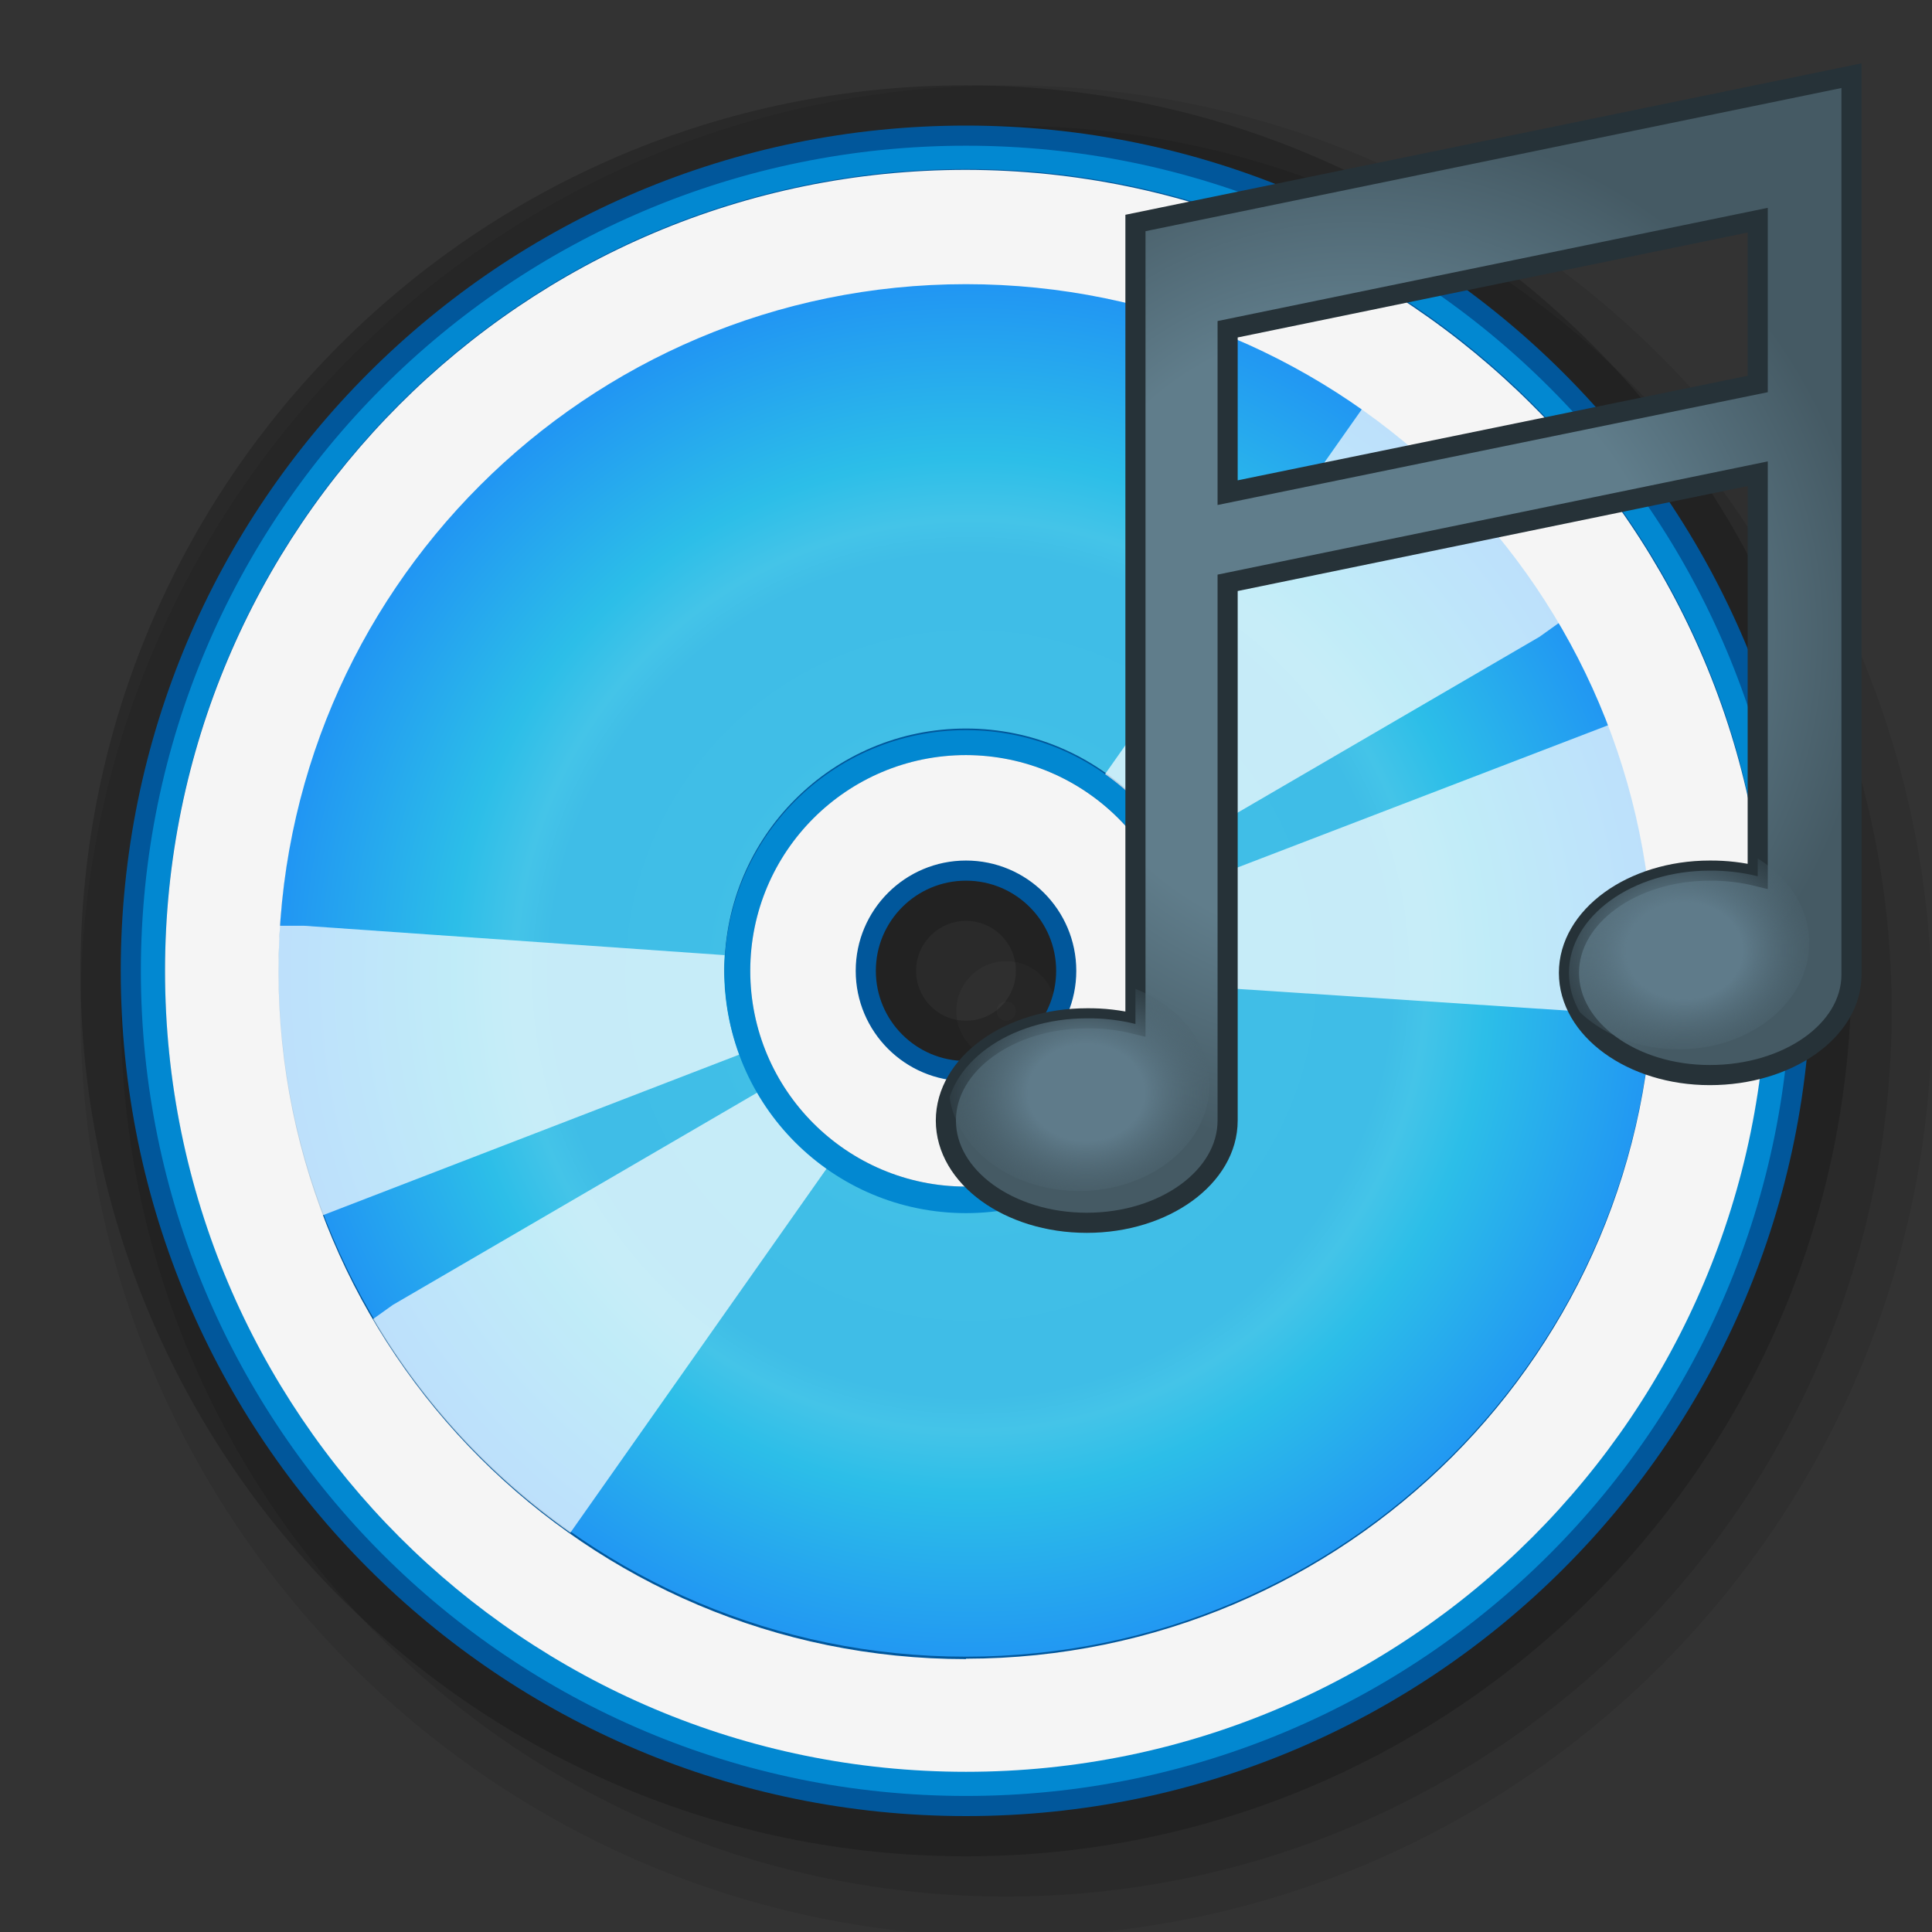 <?xml version="1.0" encoding="iso-8859-1"?>
<!-- Generator: Adobe Illustrator 21.0.0, SVG Export Plug-In . SVG Version: 6.00 Build 0)  -->
<svg version="1.1" id="&#x5176;&#x4ED6;" xmlns="http://www.w3.org/2000/svg" xmlns:xlink="http://www.w3.org/1999/xlink" x="0px"
	 y="0px" viewBox="0 0 48 48" style="enable-background:new 0 0 48 48;" xml:space="preserve">
<rect x="0" y="0" width="48" height="48" fill="#333333" stroke="none"/>
<title>画板 22</title>
<g id="&#x5149;&#x76D8;-&#x97F3;&#x4E50;">
	<path style="opacity:0.2;enable-background:new    ;" d="M24,46.12c-12.15,0-22-9.85-22-22s9.85-22,22-22s22,9.85,22,22
		S36.15,46.12,24,46.12z M24,22.88c-0.685,0-1.24,0.555-1.24,1.24s0.555,1.24,1.24,1.24s1.24-0.555,1.24-1.24l0,0
		C25.24,23.435,24.685,22.88,24,22.88z"/>
	<path style="opacity:0.08;enable-background:new    ;" d="M25,48.12c-12.703,0-23-10.297-23-23s10.297-23,23-23s23,10.297,23,23
		S37.703,48.12,25,48.12z M25,24.88c-0.133,0-0.24,0.107-0.24,0.24s0.107,0.24,0.24,0.24c0.133,0,0.24-0.107,0.24-0.24l0,0
		C25.24,24.987,25.133,24.88,25,24.88z"/>
	<path style="opacity:0.1;enable-background:new    ;" d="M25,47.12c-12.15,0-22-9.85-22-22s9.85-22,22-22s22,9.85,22,22
		S37.15,47.12,25,47.12z M25,23.88c-0.685,0-1.24,0.555-1.24,1.24s0.555,1.24,1.24,1.24s1.24-0.555,1.24-1.24l0,0
		C26.24,24.435,25.685,23.88,25,23.88z"/>
	<path style="fill:#01579B;" d="M24,45.12c-11.598,0-21-9.402-21-21s9.402-21,21-21s21,9.402,21,21S35.598,45.12,24,45.12z
		 M24,21.88c-1.237,0-2.24,1.003-2.24,2.24s1.003,2.24,2.24,2.24s2.24-1.003,2.24-2.24l0,0C26.24,22.883,25.237,21.88,24,21.88z"/>
	<path style="fill:#0288D1;" d="M24,3.62c-11.322,0-20.5,9.178-20.5,20.5s9.178,20.5,20.5,20.5s20.5-9.178,20.5-20.5c0,0,0,0,0,0
		C44.5,12.798,35.322,3.62,24,3.62z M24,44C13.01,44,4.1,35.09,4.1,24.1C4.1,13.11,13.01,4.2,24,4.2c10.99,0,19.9,8.91,19.9,19.9
		C43.883,35.084,34.984,43.983,24,44z"/>
	
		<radialGradient id="SVGID_1_" cx="46.958" cy="18.538" r="17.88" gradientTransform="matrix(0.96 0 0 -0.96 -20.96 42.03)" gradientUnits="userSpaceOnUse">
		<stop  offset="0" style="stop-color:#4DD0E1"/>
		<stop  offset="0.39" style="stop-color:#40BEE7"/>
		<stop  offset="0.61" style="stop-color:#3FBDE7"/>
		<stop  offset="0.66" style="stop-color:#44C4E8"/>
		<stop  offset="0.75" style="stop-color:#2CBEE8"/>
		<stop  offset="1" style="stop-color:#2196F3"/>
	</radialGradient>
	<path style="fill:url(#SVGID_1_);" d="M24,7C14.567,7,6.92,14.647,6.92,24.08S14.567,41.16,24,41.16
		c9.417,0,17.058-7.623,17.08-17.04C41.091,14.676,33.444,7.011,24,7C24,7,24,7,24,7z M24,30.1c-3.314,0-6-2.686-6-6s2.686-6,6-6
		s6,2.686,6,6S27.314,30.1,24,30.1z"/>
	<g style="opacity:0.7;">
		<path style="fill:#FFFFFF;" d="M30,24.52l10.49,0.69h0.6c0.157-2.454-0.214-4.913-1.09-7.21l-10.42,4
			C29.899,22.8,30.043,23.66,30,24.52z"/>
		<path style="fill:#FFFFFF;" d="M18,23.73L7.55,23h-0.6C6.781,25.447,7.139,27.903,8,30.2l10.37-4
			C18.075,25.412,17.949,24.57,18,23.73z"/>
	</g>
	<g style="opacity:0.7;">
		<path style="fill:#FFFFFF;" d="M29.17,21.11l9.08-5.29l0.49-0.35c-1.238-2.098-2.909-3.908-4.9-5.31l-6.39,9.08
			C28.15,19.733,28.737,20.371,29.17,21.11z"/>
		<path style="fill:#FFFFFF;" d="M18.84,27.13l-9.08,5.29l-0.49,0.35c1.238,2.098,2.909,3.908,4.9,5.31L20.56,29
			C19.86,28.507,19.273,27.869,18.84,27.13z"/>
	</g>
	<path style="fill:#F5F5F5;" d="M24,4.22c-10.99,0-19.9,8.91-19.9,19.9s8.91,19.9,19.9,19.9s19.9-8.91,19.9-19.9
		C43.883,13.136,34.984,4.237,24,4.22z M24,41.22c-9.433,0-17.08-7.647-17.08-17.08c0-9.433,7.647-17.08,17.08-17.08
		c9.425,0,17.069,7.635,17.08,17.06C41.074,33.552,33.432,41.199,24,41.21V41.22z"/>
	<path style="fill:#0288D1;" d="M24,18.14c-3.314,0-6,2.686-6,6s2.686,6,6,6s6-2.686,6-6S27.314,18.14,24,18.14z M24,29.48
		c-2.96,0-5.36-2.4-5.36-5.36c0-2.96,2.4-5.36,5.36-5.36c2.96,0,5.36,2.4,5.36,5.36C29.354,27.078,26.958,29.474,24,29.48z"/>
	<path style="fill:#F5F5F5;" d="M24,18.76c-2.96,0-5.36,2.4-5.36,5.36s2.4,5.36,5.36,5.36s5.36-2.4,5.36-5.36
		C29.354,21.162,26.958,18.766,24,18.76z M24,26.86c-1.513,0-2.74-1.227-2.74-2.74s1.227-2.74,2.74-2.74s2.74,1.227,2.74,2.74l0,0
		C26.74,25.633,25.513,26.86,24,26.86z"/>
	
		<radialGradient id="SVGID_2_" cx="33.7" cy="34.22" r="12.83" gradientTransform="matrix(1 0 0 -1 0 50)" gradientUnits="userSpaceOnUse">
		<stop  offset="0" style="stop-color:#607D8B"/>
		<stop  offset="0.35" style="stop-color:#607D8B"/>
		<stop  offset="0.6" style="stop-color:#607D8B"/>
		<stop  offset="1" style="stop-color:#455A64"/>
	</radialGradient>
	<path style="fill:url(#SVGID_2_);stroke:#263238;stroke-width:0.5;stroke-miterlimit:10;" d="M28.21,5.54L28.21,5.54v19.9
		c-0.396-0.098-0.802-0.145-1.21-0.14c-1.93,0-3.5,1.14-3.5,2.54s1.57,2.54,3.5,2.54s3.5-1.14,3.5-2.54l0,0V14.48l13.17-2.71v10
		c-0.389-0.096-0.789-0.143-1.19-0.14c-1.93,0-3.5,1.14-3.5,2.54s1.57,2.54,3.5,2.54s3.52-1.1,3.52-2.5l0,0V1.88L28.21,5.54z
		 M43.67,9.54l-13.17,2.7V8.18l13.17-2.71V9.54z"/>
	<g>
		<defs>
			<path id="SVGID_3_" d="M28.21,5.54L28.21,5.54v19.9c-0.396-0.098-0.802-0.145-1.21-0.14c-1.93,0-3.5,1.14-3.5,2.54
				s1.57,2.54,3.5,2.54s3.5-1.14,3.5-2.54l0,0V14.48l13.17-2.71v10c-0.389-0.096-0.789-0.143-1.19-0.14c-1.93,0-3.5,1.14-3.5,2.54
				s1.57,2.54,3.5,2.54s3.52-1.1,3.52-2.5l0,0V1.88L28.21,5.54z M43.67,9.54l-13.17,2.7V8.18l13.17-2.71V9.54z"/>
		</defs>
		<clipPath id="SVGID_4_">
			<use xlink:href="#SVGID_3_"  style="overflow:visible;"/>
		</clipPath>
		<g style="clip-path:url(#SVGID_4_);">
			
				<radialGradient id="SVGID_5_" cx="-268.697" cy="-14.477" r="3.01" gradientTransform="matrix(1.3 0 0 -1.08 376.29 11.51)" gradientUnits="userSpaceOnUse">
				<stop  offset="0.37" style="stop-color:#5F7B8A"/>
				<stop  offset="1" style="stop-color:#455A64;stop-opacity:0"/>
			</radialGradient>
			<ellipse style="fill:url(#SVGID_5_);" cx="26.81" cy="26.95" rx="3.24" ry="2.64"/>
			
				<radialGradient id="SVGID_6_" cx="-257.267" cy="-11.697" r="3.01" gradientTransform="matrix(1.3 0 0 -1.08 376.29 10.99)" gradientUnits="userSpaceOnUse">
				<stop  offset="0.37" style="stop-color:#5F7B8A"/>
				<stop  offset="1" style="stop-color:#455A64;stop-opacity:0"/>
			</radialGradient>
			<ellipse style="fill:url(#SVGID_6_);" cx="41.71" cy="23.43" rx="3.24" ry="2.64"/>
		</g>
	</g>
</g>
</svg>
